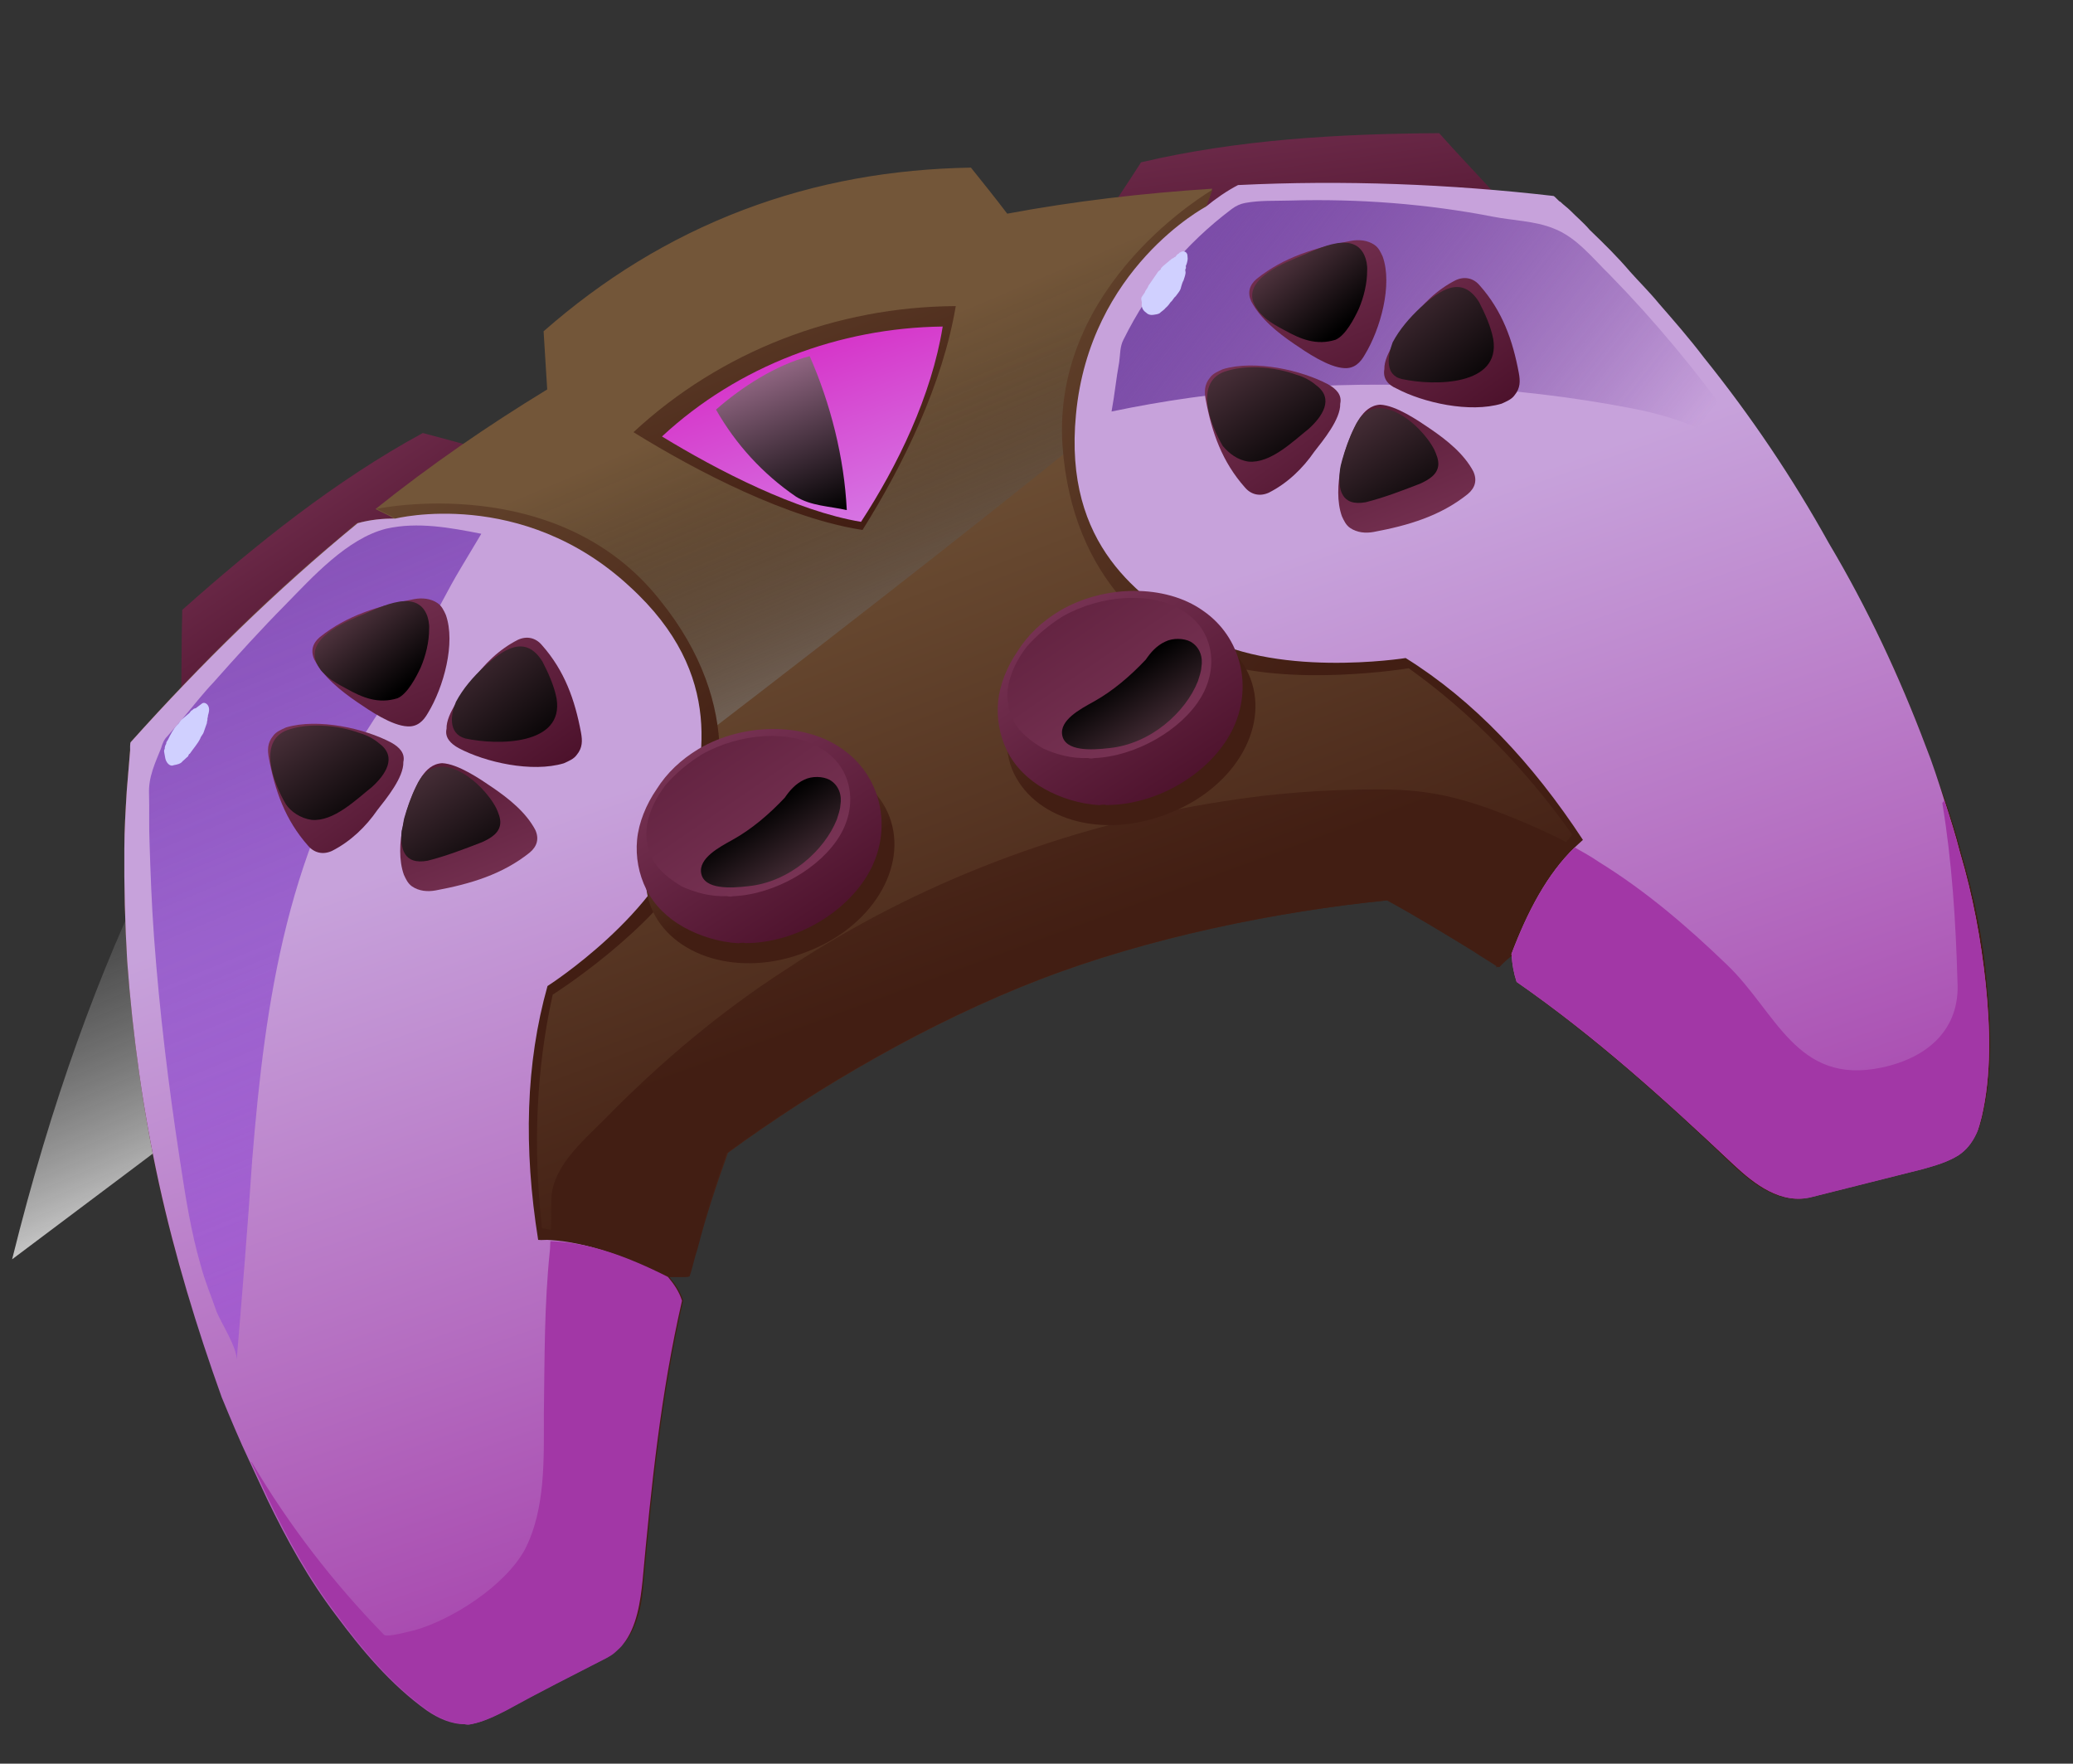 <svg width="154" height="131" viewBox="0 0 154 131" fill="none" xmlns="http://www.w3.org/2000/svg">
<rect x="0" y="0" width="154" height="131" fill="#333333" stroke="none"/>
<path d="M36.119 33.426C34.52 33.011 33.008 32.579 31.409 32.164C24.906 35.694 18.99 40.452 13.539 45.302C13.47 47.812 13.503 50.391 13.433 52.901C20.575 45.596 28.044 39.568 36.119 33.426Z" fill="url(#paint0_linear_389_4092)"/>
<path d="M82.121 16.117C83.021 14.701 83.866 13.473 84.766 12.057C91.968 10.359 99.497 9.937 106.917 9.892C108.616 11.804 110.385 13.615 112.084 15.527C101.844 14.849 92.261 15.297 82.121 16.117Z" fill="url(#paint1_linear_389_4092)"/>
<path d="M143.055 55.411C143.571 56.741 144.017 58.174 144.534 59.504C144.948 60.765 145.361 62.025 145.689 63.302C146.645 66.512 147.342 69.771 147.606 73.11C147.924 76.26 148.047 79.804 147.28 82.89C147.171 83.267 147.078 83.73 146.883 84.123C146.563 84.807 146.124 85.334 145.567 85.706C144.766 86.212 143.831 86.475 142.895 86.739C141.527 87.082 140.159 87.427 138.791 87.771L134.774 88.787C132.471 89.394 130.474 87.805 128.958 86.393C123.746 81.479 118.685 76.893 112.926 72.884C112.711 72.21 112.582 71.521 112.54 70.816C112.454 70.832 112.47 70.918 112.383 70.934C112.069 71.171 111.685 71.51 111.387 71.833C110.772 71.413 110.173 71.078 109.557 70.658C107.436 69.359 105.314 68.06 103.122 66.864C94.862 67.689 85.293 69.651 77.278 72.749C69.176 75.864 60.774 80.728 54.08 85.631C53.254 87.925 52.445 90.305 51.824 92.739C51.591 93.407 51.46 94.145 51.226 94.812C50.691 94.823 50.156 94.834 49.707 94.828C50.166 95.367 50.538 95.922 50.753 96.595C49.173 103.488 48.474 110.305 47.823 117.382C47.712 119.186 47.319 121.399 45.836 122.567C45.608 122.788 45.365 122.922 45.122 123.057C42.671 124.316 40.134 125.591 37.7 126.937C36.883 127.356 35.979 127.792 35.114 127.953C34.941 127.985 34.855 128.002 34.666 127.948C33.682 127.953 32.705 127.511 31.884 126.95C29.202 125.042 27.012 122.419 25.099 119.833C23.082 117.177 21.466 114.268 20.007 111.24C19.571 110.341 19.135 109.441 18.698 108.542C17.945 106.899 17.294 105.326 16.627 103.667C14.609 98.603 12.992 93.287 11.807 87.89C10.623 82.493 9.855 76.93 9.449 71.388C9.281 68.566 9.216 65.814 9.237 63.045C9.24 61.618 9.329 60.175 9.418 58.732C9.478 58.096 9.523 57.374 9.584 56.739C9.606 56.378 9.644 56.104 9.666 55.743L9.727 55.107C14.092 50.192 18.765 45.487 23.777 41.165C24.703 40.368 25.558 39.674 26.483 38.877C27.419 38.614 28.387 38.523 29.284 38.534C28.873 38.254 28.393 38.076 27.896 37.812C31.944 34.561 36.23 31.622 40.651 28.926C40.55 27.429 40.483 26.104 40.383 24.607C44.767 20.758 49.659 17.707 55.175 15.609C60.691 13.511 66.33 12.55 72.129 12.45C73.062 13.614 73.876 14.621 74.825 15.871C79.842 14.936 84.924 14.346 90.053 14.015C89.89 14.58 89.624 15.075 89.547 15.625C90.316 14.946 91.203 14.424 92.091 13.902C94.577 13.796 97.166 13.759 99.668 13.739C104.964 13.822 110.293 14.078 115.512 14.71C115.599 14.694 115.955 15.163 115.955 15.163C116.176 15.389 116.483 15.599 116.705 15.825C117.147 16.278 117.676 16.715 118.134 17.253C119.137 18.315 120.211 19.274 121.128 20.351C121.808 21.116 122.574 21.866 123.269 22.717C124.407 24.02 125.545 25.324 126.613 26.73C130.107 31.073 133.201 35.668 135.894 40.516C138.728 45.16 141.108 50.245 143.055 55.411Z" fill="url(#paint2_linear_389_4092)"/>
<path d="M99.723 13.55C99.739 13.637 99.652 13.653 99.668 13.739C98.699 17.665 96.304 21.990.9 93.537 24.066C92.557 25.051 91.663 26.02 90.581 26.935C77.523 38.998 58.534 47.084 40.824 43.785C38.414 43.342 36.021 42.986 33.627 42.629C31.044 42.219 28.375 41.824 25.793 41.414C25.139 41.268 24.501 41.209 23.761 41.079C24.687 40.282 25.542 39.588 26.468 38.791C27.403 38.528 28.371 38.437 29.268 38.448C28.858 38.168 28.377 37.99 27.88 37.726C31.929 34.475 36.214 31.536 40.635 28.84C40.535 27.343 40.467 26.018 40.367 24.521C44.752 20.672 49.643 17.62 55.159 15.523C60.675 13.425 66.314 12.463 72.113 12.364C73.046 13.527 73.861 14.535 74.809 15.785C79.826 14.85 84.908 14.26 90.037 13.928C89.874 14.494 89.608 14.989 89.532 15.538C90.3 14.86 91.188 14.338 92.075 13.816C94.632 13.607 97.22 13.571 99.723 13.55Z" fill="url(#paint3_linear_389_4092)"/>
<path d="M144.415 59.348C144.845 60.695 145.259 61.955 145.602 63.318C146.559 66.528 147.169 69.803 147.519 73.126C147.838 76.277 147.961 79.82 147.21 82.992C147.101 83.369 147.008 83.832 146.813 84.225C146.493 84.909 146.054 85.437 145.497 85.808C144.696 86.314 143.76 86.577 142.825 86.841C141.457 87.185 140.089 87.529 138.721 87.873C137.353 88.217 135.985 88.561 134.617 88.905C132.314 89.513 130.317 87.923 128.801 86.511C123.589 81.597 118.528 77.012 112.666 72.932C112.451 72.259 112.339 71.656 112.297 70.95C111.983 71.187 111.599 71.526 111.301 71.849C110.686 71.429 110.086 71.094 109.471 70.674C107.349 69.375 105.228 68.076 103.036 66.88C94.776 67.705 85.207 69.667 77.192 72.765C69.09 75.88 60.688 80.744 53.994 85.647C53.168 87.941 52.358 90.321 51.738 92.755C51.504 93.423 51.373 94.161 51.14 94.829C50.605 94.839 50.07 94.85 49.621 94.844C50.079 95.383 50.451 95.938 50.666 96.611C49.086 103.504 48.388 110.322 47.737 117.398C47.626 119.202 47.233 121.415 45.749 122.583C45.522 122.804 45.279 122.939 45.035 123.073C42.585 124.332 40.048 125.607 37.613 126.953C36.796 127.372 35.893 127.808 35.028 127.969C34.855 128.002 34.769 128.018 34.58 127.964C33.596 127.969 32.618 127.527 31.798 126.966C29.116 125.058 26.926 122.435 25.012 119.849C22.996 117.193 21.38 114.284 19.921 111.256C19.468 110.271 19.032 109.371 18.58 108.385C18.596 108.471 18.596 108.471 18.699 108.542C21.447 113.201 24.752 117.49 28.512 121.337C28.733 121.563 30.431 121.068 30.777 121.004C33.583 120.213 37.5 117.7 38.97 115.019C40.548 111.961 40.377 108.158 40.388 104.857C40.444 100.834 40.414 96.827 40.832 92.826C40.87 92.551 40.838 92.379 40.876 92.104C40.898 91.743 40.921 91.382 40.943 91.022C40.971 90.214 40.897 89.336 41.012 88.512C41.406 86.299 43.5 84.571 45.005 83.042C49.066 78.897 53.553 75.119 58.429 71.981C63.288 68.757 68.519 66.088 73.949 64.007C79.379 61.925 85.007 60.43 90.749 59.539C94.571 58.916 98.457 58.638 102.305 58.634C105.704 58.625 108.027 59.084 111.203 60.275C113.228 61.057 115.27 61.925 117.17 62.998C117.769 63.332 118.369 63.666 118.984 64.087C122.423 66.21 125.509 68.845 128.455 71.685C132.151 75.187 133.627 80.708 139.996 79.343C143.44 78.612 145.816 76.475 145.607 72.947C145.48 68.423 145.196 64.018 144.48 59.693C144.447 59.52 144.431 59.434 144.415 59.348Z" fill="url(#paint4_linear_389_4092)"/>
<path d="M51.607 63.711C48.668 69.074 41.06 73.879 41.06 73.879C39.845 79.367 39.575 85.124 40.267 91.237C44.038 91.782 47.662 92.98 51.139 94.829C50.605 94.839 50.069 94.85 49.621 94.844C50.079 95.383 50.451 95.938 50.666 96.611C49.086 103.504 48.388 110.322 47.737 117.398C47.587 119.477 47.156 121.965 45.035 123.073C42.585 124.332 40.047 125.607 37.613 126.953C36.796 127.372 35.893 127.808 35.028 127.969C33.903 128.179 32.737 127.683 31.9 127.036C29.218 125.128 27.028 122.505 25.114 119.919C23.098 117.263 21.482 114.354 20.023 111.326C18.849 108.87 17.66 106.328 16.643 103.753C14.609 98.603 12.992 93.287 11.808 87.89C10.623 82.493 9.855 76.93 9.449 71.388C9.281 68.566 9.216 65.814 9.237 63.045C9.24 61.618 9.329 60.175 9.418 58.732C9.478 58.096 9.523 57.374 9.584 56.739C9.606 56.378 9.644 56.104 9.666 55.743L9.727 55.107C14.915 49.325 20.513 43.824 26.57 38.861C27.505 38.598 28.473 38.507 29.37 38.518C28.96 38.238 28.479 38.06 27.983 37.796C27.983 37.796 41.412 34.937 49.026 44.575C55.421 52.478 53.608 60.039 51.607 63.711Z" fill="url(#paint5_linear_389_4092)"/>
<path d="M89.962 49.075C95.801 51.108 104.656 49.636 104.656 49.636C109.201 52.891 113.284 57.034 116.804 61.996C114.297 64.871 112.405 68.166 111.128 71.881C111.512 71.542 111.897 71.203 112.281 70.864C112.323 71.57 112.451 72.259 112.666 72.932C118.442 77.028 123.589 81.597 128.714 86.527C130.231 87.939 132.227 89.529 134.531 88.921C137.267 88.233 139.916 87.561 142.652 86.873C143.587 86.609 144.523 86.346 145.237 85.856C146.195 85.232 146.694 84.069 146.95 83.04C147.615 79.885 147.508 76.427 147.276 73.26C146.925 69.937 146.229 66.679 145.359 63.452C144.602 60.829 143.742 58.136 142.725 55.561C140.778 50.396 138.399 45.311 135.705 40.462C133.012 35.614 129.832 31.035 126.424 26.677C124.677 24.505 122.859 22.436 120.955 20.384C119.952 19.322 118.949 18.261 117.961 17.286C117.519 16.833 116.99 16.396 116.532 15.858C116.311 15.632 116.003 15.421 115.782 15.195C115.782 15.195 115.339 14.742 115.253 14.758C107.569 13.872 99.723 13.55 91.918 13.935C91.101 14.354 90.316 14.946 89.532 15.538C89.711 15.059 89.89 14.58 90.069 14.101C90.069 14.101 78.102 20.967 78.934 33.117C79.656 43.237 86.03 47.667 89.962 49.075Z" fill="url(#paint6_linear_389_4092)"/>
<path d="M50.985 61.33C49.151 67.825 40.673 73.239 40.673 73.239C39.057 78.979 38.884 85.253 39.979 92.093C40.255 92.131 40.601 92.066 40.876 92.104C43.686 92.294 46.57 93.362 49.535 94.86C49.993 95.399 50.365 95.954 50.58 96.627C49 103.52 48.301 110.338 47.651 117.414C47.491 118.96 47.223 120.882 46.204 122.142C46.063 122.346 45.907 122.465 45.679 122.686C45.452 122.906 45.208 123.041 44.965 123.175C42.514 124.434 39.977 125.71 37.543 127.055C36.726 127.475 35.823 127.91 34.958 128.072C34.785 128.104 34.698 128.12 34.509 128.066C33.526 128.071 32.548 127.629 31.728 127.068C29.045 125.161 26.856 122.537 24.942 119.951C22.925 117.295 21.309 114.386 19.85 111.359C19.398 110.373 18.962 109.473 18.51 108.488C17.772 106.931 17.121 105.358 16.47 103.785C14.609 98.603 12.992 93.287 11.808 87.89C10.623 82.493 9.855 76.93 9.449 71.388C9.281 68.566 9.216 65.814 9.237 63.045C9.24 61.618 9.329 60.175 9.418 58.732C9.479 58.096 9.523 57.374 9.584 56.739C9.606 56.378 9.644 56.104 9.667 55.743C9.667 55.743 9.641 55.123 9.727 55.107C14.915 49.325 20.514 43.824 26.57 38.861C27.506 38.598 28.473 38.507 29.37 38.518C29.37 38.518 38.773 36.142 46.78 43.567C54.004 50.157 52.203 56.823 50.985 61.33Z" fill="url(#paint7_linear_389_4092)"/>
<path d="M17.577 101.082C17.992 96.101 18.406 91.119 18.734 86.154C19.712 74.112 21.409 62.561 28.469 52.418C30.81 49.128 32.206 45.569 34.255 42.156C34.732 41.353 35.209 40.551 35.756 39.647C33.433 39.188 31.023 38.745 28.704 39.266C25.795 39.987 23.201 42.877 21.171 44.95C19.438 46.7 17.581 48.74 15.88 50.662C15.057 51.528 14.336 52.465 13.53 53.418C13.161 53.843 12.793 54.269 12.425 54.694C12.197 54.914 12.072 55.205 11.964 55.582C11.535 56.643 11.019 57.72 11.071 58.959C11.107 60.111 11.056 61.28 11.108 62.518C11.179 64.823 11.267 67.215 11.441 69.59C11.847 75.132 12.513 80.625 13.367 86.173C13.762 88.774 14.174 91.462 14.915 93.999C15.226 95.189 15.694 96.261 16.092 97.435C16.426 98.265 17.676 100.172 17.577 101.082Z" fill="url(#paint8_linear_389_4092)"/>
<path d="M143.055 55.411C143.555 56.655 143.985 58.002 144.415 59.348C144.845 60.695 145.259 61.955 145.602 63.318C146.558 66.528 147.169 69.803 147.519 73.126C147.838 76.277 147.961 79.82 147.209 82.992C147.101 83.369 147.008 83.832 146.813 84.225C146.493 84.909 146.054 85.437 145.496 85.808C144.696 86.314 143.76 86.577 142.825 86.841C141.457 87.185 140.089 87.529 138.721 87.873C137.353 88.217 135.985 88.561 134.617 88.905C132.314 89.513 130.317 87.923 128.801 86.511C123.589 81.597 118.528 77.012 112.666 72.932C112.451 72.259 112.339 71.656 112.297 70.95L112.281 70.864C113.481 67.698 114.934 64.93 116.981 62.944C117.208 62.723 117.365 62.605 117.593 62.384C113.841 56.663 109.488 52.035 104.425 48.877C104.425 48.877 94.429 50.471 88.75 46.893C84.799 44.419 78.985 40.598 79.932 30.791C80.947 19.902 89.586 15.35 89.586 15.35C90.284 14.774 91.155 14.166 91.972 13.746C99.777 13.362 107.71 13.667 115.394 14.554C115.48 14.538 115.836 15.007 115.922 14.99C116.144 15.217 116.451 15.427 116.672 15.653C117.115 16.106 117.644 16.542 118.102 17.081C119.192 18.126 120.179 19.102 121.096 20.179C121.775 20.944 122.542 21.693 123.237 22.544C124.375 23.848 125.513 25.152 126.581 26.558C130.075 30.901 133.169 35.496 135.862 40.344C138.728 45.16 141.108 50.245 143.055 55.411Z" fill="url(#paint9_linear_389_4092)"/>
<path d="M129.601 32.683C130.361 33.879 131.207 35.059 131.881 36.271C129.704 32.753 125 31.044 121.196 30.326C116.739 29.462 112.26 28.959 107.828 28.715C103.311 28.486 98.841 28.517 94.349 28.908C90.376 29.202 86.452 29.755 82.575 30.566C82.799 29.366 82.92 28.095 83.144 26.894C83.221 26.344 83.195 25.725 83.46 25.23C85.413 21.299 88.046 18.134 91.498 15.529C91.812 15.292 92.142 15.141 92.488 15.077C93.613 14.867 94.699 14.932 95.856 14.895C100.931 14.752 106.016 15.142 110.937 16.098C112.331 16.373 114.039 16.411 115.394 16.961C117.128 17.619 118.314 19.181 119.625 20.453C122.943 23.848 125.946 27.479 128.723 31.331C128.976 31.729 129.332 32.198 129.601 32.683Z" fill="url(#paint10_linear_389_4092)"/>
<path d="M66.075 60.659C67.49 64.408 64.752 68.93 59.809 70.743C54.969 72.626 49.848 71.083 48.347 67.35C46.933 63.601 49.67 59.079 54.613 57.266C59.556 55.453 64.661 56.91 66.075 60.659Z" fill="url(#paint11_linear_389_4092)"/>
<path d="M55.384 70.052C59.232 70.048 63.166 67.621 64.728 64.476C66.29 61.332 65.41 57.572 62.539 55.611C59.754 53.633 55.198 53.679 51.892 55.633C50.604 56.408 49.538 57.409 48.779 58.62C48.004 59.746 47.45 61.097 47.329 62.368C47.208 63.639 47.449 64.932 48.02 66.074C48.59 67.216 49.578 68.191 50.776 68.859C51.975 69.528 53.401 69.975 54.849 70.062C55.022 70.03 55.195 69.998 55.384 70.052Z" fill="url(#paint12_linear_389_4092)"/>
<path d="M54.466 66.567C57.574 66.433 60.966 64.464 62.397 62.057C63.829 59.651 63.212 56.823 60.918 55.556C58.693 54.187 54.98 54.433 52.145 56.032C51.101 56.672 50.175 57.468 49.439 58.319C48.718 59.256 48.273 60.23 48.088 61.157C47.919 62.169 48.079 63.031 48.499 63.844C48.919 64.658 49.756 65.304 50.663 65.849C51.64 66.291 52.775 66.614 54.018 66.561C54.207 66.615 54.293 66.599 54.466 66.567Z" fill="url(#paint13_linear_389_4092)"/>
<path d="M62.173 60.851C62.282 60.474 62.407 60.183 62.429 59.822C62.56 59.084 62.329 58.325 61.627 57.921C61.13 57.657 60.32 57.629 59.746 57.914C59.086 58.216 58.648 58.743 58.295 59.255C57.175 60.445 55.864 61.58 54.404 62.388C53.43 62.926 51.883 63.749 52.092 64.869C52.316 66.076 54.268 65.98 55.581 65.824C58.657 65.518 61.261 63.161 62.173 60.851Z" fill="url(#paint14_linear_389_4092)"/>
<path d="M92.894 50.401C94.309 54.15 91.572 58.672 86.629 60.485C81.788 62.368 76.668 60.825 75.166 57.092C73.752 53.343 76.489 48.821 81.432 47.008C86.375 45.195 91.48 46.652 92.894 50.401Z" fill="url(#paint15_linear_389_4092)"/>
<path d="M82.204 59.794C86.052 59.79 89.985 57.363 91.547 54.218C93.109 51.074 92.23 47.315 89.358 45.353C86.573 43.375 82.017 43.421 78.711 45.375C77.424 46.15 76.357 47.151 75.598 48.362C74.823 49.488 74.27 50.839 74.149 52.11C74.027 53.381 74.268 54.674 74.839 55.816C75.41 56.958 76.397 57.933 77.596 58.601C78.794 59.27 80.22 59.717 81.668 59.804C81.841 59.772 82.014 59.74 82.204 59.794Z" fill="url(#paint16_linear_389_4092)"/>
<path d="M81.286 56.309C84.393 56.175 87.786 54.206 89.217 51.799C90.648 49.393 90.031 46.565 87.737 45.298C85.513 43.929 81.799 44.175 78.965 45.773C77.92 46.414 76.995 47.211 76.258 48.061C75.538 48.998 75.093 49.972 74.907 50.899C74.738 51.911 74.898 52.773 75.319 53.586C75.739 54.4 76.575 55.046 77.482 55.591C78.46 56.033 79.594 56.356 80.837 56.303C81.026 56.357 81.113 56.341 81.286 56.309Z" fill="url(#paint17_linear_389_4092)"/>
<path d="M88.992 50.593C89.101 50.216 89.226 49.925 89.248 49.564C89.379 48.827 89.148 48.067 88.446 47.663C87.95 47.399 87.139 47.371 86.566 47.657C85.906 47.958 85.467 48.485 85.115 48.997C83.994 50.187 82.684 51.322 81.223 52.13C80.249 52.668 78.702 53.491 78.911 54.611C79.136 55.818 81.087 55.722 82.4 55.566C85.476 55.261 88.08 52.903 88.992 50.593Z" fill="url(#paint18_linear_389_4092)"/>
<path d="M101.39 26.347C102.556 24.436 103.464 21.146 102.717 19.056C102.566 18.727 102.416 18.399 102.108 18.189C101.595 17.838 100.958 17.779 100.352 17.892C97.757 18.375 95.383 19.085 93.359 20.71C92.818 21.168 92.654 21.733 92.956 22.39C93.645 23.689 94.908 24.702 96.139 25.542C97.062 26.173 98.703 27.294 99.875 27.343C100.6 27.386 101.054 26.945 101.39 26.347Z" fill="url(#paint19_linear_389_4092)"/>
<path d="M101.014 31.054C99.849 32.965 98.94 36.256 99.688 38.346C99.839 38.674 99.989 39.003 100.297 39.213C100.81 39.563 101.447 39.623 102.053 39.51C104.648 39.026 107.022 38.317 109.046 36.691C109.587 36.234 109.75 35.668 109.449 35.011C108.76 33.713 107.497 32.7 106.266 31.859C105.343 31.228 103.702 30.108 102.529 30.058C101.821 30.101 101.367 30.543 101.014 31.054Z" fill="url(#paint20_linear_389_4092)"/>
<path d="M103.737 28.853C105.724 29.909 109.181 30.692 111.555 29.982C111.885 29.831 112.302 29.664 112.513 29.358C112.952 28.83 112.942 28.297 112.829 27.694C112.38 25.281 111.616 23.105 109.917 21.192C109.459 20.653 108.805 20.507 108.145 20.809C106.755 21.514 105.618 22.617 104.773 23.845C104.123 24.679 102.807 26.262 102.842 27.414C102.711 28.152 103.154 28.605 103.737 28.853Z" fill="url(#paint21_linear_389_4092)"/>
<path d="M98.668 28.549C96.681 27.492 93.224 26.71 90.85 27.42C90.52 27.57 90.104 27.737 89.892 28.044C89.454 28.572 89.463 29.105 89.576 29.708C90.025 32.121 90.789 34.297 92.488 36.21C92.946 36.748 93.6 36.894 94.26 36.593C95.65 35.888 96.787 34.784 97.632 33.557C98.282 32.722 99.599 31.14 99.563 29.987C99.71 29.335 99.268 28.883 98.668 28.549Z" fill="url(#paint22_linear_389_4092)"/>
<path d="M92.756 34.287C94.393 34.428 96.055 32.781 97.225 31.849C98.221 30.951 99.136 29.621 97.787 28.624C97.361 28.257 96.864 27.993 96.297 27.831C94.855 27.298 92.753 27.065 91.228 27.527C88.579 28.199 89.929 31.604 90.84 33.128C91.298 33.667 91.929 34.174 92.756 34.287Z" fill="url(#paint23_linear_389_4092)"/>
<path d="M93.43 23.015C93.565 23.258 93.77 23.398 93.991 23.624C94.418 23.991 94.914 24.255 95.411 24.519C96.61 25.187 97.776 25.683 99.215 25.237C99.961 24.919 100.617 23.638 100.937 22.954C101.312 22.082 101.568 21.053 101.564 20.073C101.586 19.712 101.506 19.282 101.355 18.953C100.451 16.981 97.546 18.682 96.21 19.198C94.63 19.849 92.007 21.14 93.43 23.015Z" fill="url(#paint24_linear_389_4092)"/>
<path d="M104.144 28.153C106.569 28.682 111.487 28.657 110.932 25.194C110.755 24.246 110.303 23.26 109.883 22.447C108.6 20.367 106.944 21.567 105.564 22.805C104.725 23.586 103.988 24.437 103.457 25.427C103.098 26.386 102.836 27.861 104.144 28.153Z" fill="url(#paint25_linear_389_4092)"/>
<path d="M99.526 35.076C99.405 36.347 99.646 37.64 101.462 37.302C102.83 36.958 104.166 36.441 105.502 35.925C106.162 35.623 106.806 35.236 106.85 34.514C106.873 34.154 106.706 33.739 106.555 33.41C105.564 31.455 102.067 28.54 100.608 31.754C100.217 32.54 99.929 33.396 99.712 34.15C99.657 34.339 99.549 34.716 99.526 35.076Z" fill="url(#paint26_linear_389_4092)"/>
<path d="M31.792 52.958C32.957 51.046 33.866 47.756 33.118 45.666C32.968 45.338 32.817 45.009 32.509 44.799C31.997 44.449 31.359 44.389 30.753 44.502C28.158 44.986 25.785 45.695 23.76 47.321C23.219 47.778 23.056 48.344 23.357 49.001C24.047 50.299 25.309 51.312 26.54 52.153C27.463 52.783 29.104 53.904 30.277 53.953C31.001 53.997 31.456 53.555 31.792 52.958Z" fill="url(#paint27_linear_389_4092)"/>
<path d="M31.329 57.681C30.164 59.592 29.255 62.882 30.003 64.972C30.154 65.301 30.304 65.629 30.612 65.84C31.125 66.19 31.762 66.249 32.368 66.136C34.963 65.653 37.337 64.943 39.361 63.318C39.902 62.86 40.065 62.295 39.764 61.638C39.075 60.339 37.812 59.326 36.581 58.486C35.658 57.855 34.017 56.734 32.844 56.685C32.136 56.728 31.681 57.169 31.329 57.681Z" fill="url(#paint28_linear_389_4092)"/>
<path d="M34.068 55.565C36.055 56.622 39.512 57.404 41.886 56.695C42.216 56.544 42.633 56.377 42.844 56.07C43.283 55.543 43.273 55.01 43.16 54.406C42.711 51.993 41.947 49.817 40.248 47.905C39.79 47.366 39.136 47.22 38.477 47.521C37.086 48.226 35.949 49.33 35.104 50.557C34.454 51.392 33.138 52.974 33.173 54.127C33.026 54.779 33.469 55.231 34.068 55.565Z" fill="url(#paint29_linear_389_4092)"/>
<path d="M29.07 55.159C27.083 54.103 23.625 53.32 21.251 54.03C20.922 54.181 20.505 54.347 20.294 54.654C19.855 55.182 19.865 55.715 19.977 56.318C20.427 58.731 21.19 60.907 22.889 62.82C23.348 63.359 24.001 63.505 24.661 63.203C26.051 62.498 27.188 61.395 28.034 60.167C28.684 59.333 30 57.75 29.964 56.598C30.111 55.946 29.669 55.493 29.07 55.159Z" fill="url(#paint30_linear_389_4092)"/>
<path d="M23.157 60.898C24.795 61.038 26.457 59.391 27.626 58.46C28.622 57.561 29.538 56.231 28.189 55.234C27.762 54.868 27.265 54.604 26.698 54.442C25.256 53.908 23.154 53.675 21.629 54.138C18.98 54.81 20.33 58.214 21.241 59.739C21.613 60.294 22.331 60.784 23.157 60.898Z" fill="url(#paint31_linear_389_4092)"/>
<path d="M23.745 49.642C23.88 49.884 24.085 50.025 24.306 50.251C24.732 50.617 25.229 50.881 25.726 51.145C26.924 51.814 28.091 52.31 29.529 51.864C30.276 51.546 30.932 50.265 31.252 49.581C31.627 48.709 31.883 47.68 31.879 46.7C31.901 46.339 31.821 45.908 31.67 45.58C30.766 43.608 27.86 45.309 26.525 45.825C25.032 46.46 22.408 47.751 23.745 49.642Z" fill="url(#paint32_linear_389_4092)"/>
<path d="M34.561 54.849C36.987 55.378 41.905 55.354 41.349 51.89C41.172 50.943 40.72 49.957 40.3 49.143C39.018 47.064 37.362 48.264 35.981 49.502C35.142 50.283 34.406 51.133 33.874 52.124C33.5 52.996 33.238 54.472 34.561 54.849Z" fill="url(#paint33_linear_389_4092)"/>
<path d="M29.841 61.703C29.72 62.974 29.961 64.267 31.777 63.928C33.145 63.584 34.481 63.068 35.817 62.551C36.477 62.25 37.121 61.862 37.165 61.141C37.188 60.78 37.021 60.365 36.87 60.037C35.879 58.081 32.382 55.166 30.923 58.381C30.532 59.167 30.244 60.023 30.027 60.777C29.972 60.965 29.95 61.326 29.841 61.703Z" fill="url(#paint34_linear_389_4092)"/>
<path d="M71.002 22.736C62.15 22.78 53.545 26.078 47.06 32.101C51.816 35.049 58.549 38.521 64.076 39.363C67.111 34.518 70.025 28.536 71.002 22.736Z" fill="url(#paint35_linear_389_4092)"/>
<path d="M70.032 24.254C62.352 24.348 54.824 27.177 49.178 32.42C53.319 34.947 59.161 37.961 63.964 38.76C66.679 34.598 69.202 29.402 70.032 24.254Z" fill="url(#paint36_linear_389_4092)"/>
<path d="M62.906 37.887C62.719 33.999 61.705 29.997 60.149 26.452C57.673 27.092 55.113 28.728 53.192 30.424C54.657 33.004 56.68 35.213 59.141 36.894C60.253 37.579 61.599 37.596 62.906 37.887Z" fill="url(#paint37_linear_389_4092)"/>
<path d="M49.621 94.844C50.079 95.383 50.451 95.938 50.666 96.611C49.086 103.504 48.387 110.322 47.737 117.398C47.577 118.944 47.309 120.866 46.291 122.126C46.15 122.33 45.993 122.449 45.765 122.669C45.538 122.89 45.294 123.025 45.051 123.159C42.6 124.418 40.063 125.694 37.629 127.039C36.812 127.459 35.909 127.894 35.044 128.056C34.871 128.088 34.784 128.104 34.595 128.05C33.612 128.055 32.634 127.613 31.814 127.052C29.131 125.145 26.942 122.521 25.028 119.935C23.011 117.279 21.395 114.37 19.936 111.343C19.484 110.357 19.048 109.457 18.596 108.471C18.612 108.558 18.612 108.558 18.714 108.628C21.462 113.287 24.767 117.576 28.527 121.423C28.748 121.649 30.446 121.155 30.792 121.09C33.599 120.3 37.516 117.786 38.986 115.105C40.564 112.047 40.392 108.244 40.404 104.943C40.46 100.92 40.429 96.913 40.847 92.912C40.886 92.637 40.854 92.465 40.892 92.19C43.772 92.278 46.656 93.346 49.621 94.844Z" fill="url(#paint38_linear_389_4092)"/>
<path d="M144.415 59.348C144.845 60.695 145.259 61.955 145.602 63.318C146.558 66.528 147.168 69.803 147.519 73.126C147.838 76.277 147.961 79.82 147.209 82.992C147.101 83.369 147.008 83.832 146.813 84.225C146.492 84.909 146.054 85.437 145.496 85.808C144.696 86.314 143.76 86.577 142.825 86.841C141.457 87.185 140.089 87.529 138.721 87.873C137.353 88.217 135.985 88.561 134.617 88.905C132.313 89.513 130.317 87.923 128.801 86.511C123.589 81.597 118.528 77.012 112.666 72.932C112.451 72.259 112.339 71.656 112.297 70.95L112.281 70.864C113.481 67.698 114.934 64.93 116.981 62.944C117.58 63.278 118.179 63.612 118.795 64.033C122.233 66.156 125.32 68.791 128.266 71.631C131.961 75.133 133.438 80.654 139.806 79.289C143.25 78.558 145.627 76.421 145.417 72.893C145.29 68.369 145.006 63.964 144.29 59.639C144.447 59.52 144.431 59.434 144.415 59.348Z" fill="url(#paint39_linear_389_4092)"/>
<path d="M15.012 52.25C14.855 52.368 14.698 52.487 14.542 52.605C14.455 52.621 14.369 52.637 14.298 52.74C14.212 52.756 14.141 52.858 14.071 52.96C13.914 53.079 13.686 53.3 13.529 53.418C13.373 53.536 13.318 53.725 13.161 53.843C12.863 54.166 12.668 54.559 12.473 54.952C12.402 55.055 12.332 55.157 12.348 55.243C12.277 55.345 12.223 55.534 12.239 55.62C12.169 55.722 12.185 55.809 12.217 55.981C12.233 56.067 12.249 56.153 12.281 56.326C12.329 56.584 12.583 56.983 12.912 56.832C13.172 56.784 13.431 56.735 13.572 56.531C13.729 56.412 13.8 56.31 13.957 56.192C14.027 56.089 14.011 56.003 14.098 55.987C14.379 55.578 14.677 55.255 14.873 54.862C14.927 54.673 15.084 54.555 15.138 54.367C15.193 54.178 15.318 53.887 15.372 53.699C15.356 53.613 15.426 53.51 15.41 53.424C15.394 53.338 15.465 53.236 15.448 53.15C15.503 52.961 15.557 52.773 15.525 52.6C15.461 52.255 15.169 52.132 15.012 52.25Z" fill="#D0D0FF"/>
<path d="M87.71 18.731C87.623 18.747 87.553 18.85 87.553 18.85C87.466 18.866 87.396 18.968 87.325 19.07C87.239 19.087 87.168 19.189 87.082 19.205C86.996 19.221 87.011 19.307 86.925 19.323C86.838 19.339 86.838 19.339 86.925 19.323C86.768 19.442 86.541 19.662 86.384 19.781C86.313 19.883 86.227 19.899 86.243 19.985C86.172 20.088 86.086 20.104 86.016 20.206C85.945 20.308 85.804 20.513 85.734 20.615C85.593 20.82 85.452 21.024 85.311 21.229C85.257 21.418 85.1 21.536 85.045 21.724C84.975 21.827 84.904 21.929 84.834 22.031C84.763 22.134 84.78 22.22 84.796 22.306C84.828 22.478 84.828 22.478 84.812 22.392C84.78 22.22 84.812 22.392 84.828 22.478C84.789 22.753 84.838 23.011 85.145 23.222C85.366 23.448 85.626 23.4 85.885 23.351C85.972 23.335 86.145 23.303 86.215 23.201C86.372 23.082 86.529 22.964 86.6 22.861C86.757 22.743 86.897 22.538 86.968 22.436C87.125 22.318 87.179 22.129 87.336 22.011C87.477 21.806 87.705 21.586 87.743 21.311C87.797 21.122 87.852 20.934 87.922 20.832C87.977 20.643 88.101 20.352 88.069 20.18L88.053 20.094C88.037 20.008 88.108 19.905 88.108 19.905C88.091 19.819 88.075 19.733 88.146 19.631C88.2 19.442 88.255 19.254 88.222 19.081C88.229 18.634 87.867 18.613 87.71 18.731Z" fill="#D0D0FF"/>
<defs>
<linearGradient id="paint0_linear_389_4092" x1="17.113" y1="31.825" x2="28.411" y2="48.583" gradientUnits="userSpaceOnUse">
<stop stop-color="#7D3759"/>
<stop offset="1" stop-color="#4D122C"/>
</linearGradient>
<linearGradient id="paint1_linear_389_4092" x1="95.192" y1="2.278" x2="97.96" y2="22.29" gradientUnits="userSpaceOnUse">
<stop stop-color="#7D3759"/>
<stop offset="1" stop-color="#4D122C"/>
</linearGradient>
<linearGradient id="paint2_linear_389_4092" x1="61.153" y1="30.938" x2="80.358" y2="81.158" gradientUnits="userSpaceOnUse">
<stop stop-color="#735639"/>
<stop offset="1" stop-color="#421E13"/>
</linearGradient>
<linearGradient id="paint3_linear_389_4092" x1="78.621" y1="67.022" x2="61.692" y2="27.003" gradientUnits="userSpaceOnUse">
<stop stop-color="white"/>
<stop offset="1" stop-opacity="0"/>
</linearGradient>
<linearGradient id="paint4_linear_389_4092" x1="54.963" y1="11.828" x2="76.564" y2="70.654" gradientUnits="userSpaceOnUse">
<stop stop-color="#735639"/>
<stop offset="1" stop-color="#421E13"/>
</linearGradient>
<linearGradient id="paint5_linear_389_4092" x1="0.49" y1="44.513" x2="33.817" y2="79.282" gradientUnits="userSpaceOnUse">
<stop stop-color="#735639"/>
<stop offset="1" stop-color="#421E13"/>
</linearGradient>
<linearGradient id="paint6_linear_389_4092" x1="69.231" y1="3.836" x2="107.599" y2="38.451" gradientUnits="userSpaceOnUse">
<stop stop-color="#735639"/>
<stop offset="1" stop-color="#421E13"/>
</linearGradient>
<linearGradient id="paint7_linear_389_4092" x1="51.533" y1="127.04" x2="29.013" y2="62.599" gradientUnits="userSpaceOnUse">
<stop stop-color="#A237A6"/>
<stop offset="0.462" stop-color="#B46CC0"/>
<stop offset="0.972" stop-color="#C7A2DB"/>
</linearGradient>
<linearGradient id="paint8_linear_389_4092" x1="9.812" y1="30.054" x2="54.612" y2="137.541" gradientUnits="userSpaceOnUse">
<stop stop-color="#7A4BA8"/>
<stop offset="1" stop-color="#972DFF" stop-opacity="0"/>
</linearGradient>
<linearGradient id="paint9_linear_389_4092" x1="130.422" y1="99.475" x2="107.903" y2="35.036" gradientUnits="userSpaceOnUse">
<stop stop-color="#A237A6"/>
<stop offset="0.462" stop-color="#B46CC0"/>
<stop offset="0.972" stop-color="#C7A2DB"/>
</linearGradient>
<linearGradient id="paint10_linear_389_4092" x1="93.163" y1="6.955" x2="125.661" y2="32.429" gradientUnits="userSpaceOnUse">
<stop stop-color="#7A4BA8"/>
<stop offset="1" stop-color="#3D0177" stop-opacity="0"/>
</linearGradient>
<linearGradient id="paint11_linear_389_4092" x1="51.98" y1="53.806" x2="57.965" y2="65.507" gradientUnits="userSpaceOnUse">
<stop stop-color="#735639"/>
<stop offset="1" stop-color="#421E13"/>
</linearGradient>
<linearGradient id="paint12_linear_389_4092" x1="50.618" y1="53.303" x2="61.041" y2="69.177" gradientUnits="userSpaceOnUse">
<stop stop-color="#7D3759"/>
<stop offset="1" stop-color="#4D122C"/>
</linearGradient>
<linearGradient id="paint13_linear_389_4092" x1="60.55" y1="67.786" x2="44.663" y2="44.686" gradientUnits="userSpaceOnUse">
<stop stop-color="#7D3759"/>
<stop offset="1" stop-color="#4D122C"/>
</linearGradient>
<linearGradient id="paint14_linear_389_4092" x1="61.641" y1="68.511" x2="56.223" y2="60.313" gradientUnits="userSpaceOnUse">
<stop stop-color="#784E5E"/>
<stop offset="1"/>
</linearGradient>
<linearGradient id="paint15_linear_389_4092" x1="73.341" y1="37.605" x2="84.23" y2="54.143" gradientUnits="userSpaceOnUse">
<stop stop-color="#735639"/>
<stop offset="1" stop-color="#421E13"/>
</linearGradient>
<linearGradient id="paint16_linear_389_4092" x1="77.434" y1="43.049" x2="87.857" y2="58.924" gradientUnits="userSpaceOnUse">
<stop stop-color="#7D3759"/>
<stop offset="1" stop-color="#4D122C"/>
</linearGradient>
<linearGradient id="paint17_linear_389_4092" x1="87.366" y1="57.532" x2="71.478" y2="34.432" gradientUnits="userSpaceOnUse">
<stop stop-color="#7D3759"/>
<stop offset="1" stop-color="#4D122C"/>
</linearGradient>
<linearGradient id="paint18_linear_389_4092" x1="88.456" y1="58.258" x2="83.038" y2="50.06" gradientUnits="userSpaceOnUse">
<stop stop-color="#784E5E"/>
<stop offset="1"/>
</linearGradient>
<linearGradient id="paint19_linear_389_4092" x1="95.242" y1="15.043" x2="101.885" y2="31.26" gradientUnits="userSpaceOnUse">
<stop stop-color="#7D3759"/>
<stop offset="1" stop-color="#4D122C"/>
</linearGradient>
<linearGradient id="paint20_linear_389_4092" x1="107.177" y1="42.407" x2="100.534" y2="26.19" gradientUnits="userSpaceOnUse">
<stop stop-color="#7D3759"/>
<stop offset="1" stop-color="#4D122C"/>
</linearGradient>
<linearGradient id="paint21_linear_389_4092" x1="100.318" y1="17.31" x2="110.068" y2="31.016" gradientUnits="userSpaceOnUse">
<stop stop-color="#7D3759"/>
<stop offset="1" stop-color="#4D122C"/>
</linearGradient>
<linearGradient id="paint22_linear_389_4092" x1="89.674" y1="24.937" x2="99.425" y2="38.642" gradientUnits="userSpaceOnUse">
<stop stop-color="#7D3759"/>
<stop offset="1" stop-color="#4D122C"/>
</linearGradient>
<linearGradient id="paint23_linear_389_4092" x1="87.584" y1="21.94" x2="96.459" y2="35.212" gradientUnits="userSpaceOnUse">
<stop stop-color="#784E5E"/>
<stop offset="1"/>
</linearGradient>
<linearGradient id="paint24_linear_389_4092" x1="93.128" y1="16.352" x2="99.577" y2="24.462" gradientUnits="userSpaceOnUse">
<stop stop-color="#784E5E"/>
<stop offset="1"/>
</linearGradient>
<linearGradient id="paint25_linear_389_4092" x1="98.524" y1="16.287" x2="109.681" y2="30.123" gradientUnits="userSpaceOnUse">
<stop stop-color="#784E5E"/>
<stop offset="1"/>
</linearGradient>
<linearGradient id="paint26_linear_389_4092" x1="96.263" y1="25.577" x2="105.276" y2="39.556" gradientUnits="userSpaceOnUse">
<stop stop-color="#784E5E"/>
<stop offset="1"/>
</linearGradient>
<linearGradient id="paint27_linear_389_4092" x1="25.599" y1="41.672" x2="32.242" y2="57.889" gradientUnits="userSpaceOnUse">
<stop stop-color="#7D3759"/>
<stop offset="1" stop-color="#4D122C"/>
</linearGradient>
<linearGradient id="paint28_linear_389_4092" x1="37.535" y1="69.037" x2="30.892" y2="52.819" gradientUnits="userSpaceOnUse">
<stop stop-color="#7D3759"/>
<stop offset="1" stop-color="#4D122C"/>
</linearGradient>
<linearGradient id="paint29_linear_389_4092" x1="30.675" y1="43.939" x2="40.426" y2="57.645" gradientUnits="userSpaceOnUse">
<stop stop-color="#7D3759"/>
<stop offset="1" stop-color="#4D122C"/>
</linearGradient>
<linearGradient id="paint30_linear_389_4092" x1="20.032" y1="51.566" x2="29.782" y2="65.272" gradientUnits="userSpaceOnUse">
<stop stop-color="#7D3759"/>
<stop offset="1" stop-color="#4D122C"/>
</linearGradient>
<linearGradient id="paint31_linear_389_4092" x1="17.942" y1="48.569" x2="26.817" y2="61.841" gradientUnits="userSpaceOnUse">
<stop stop-color="#784E5E"/>
<stop offset="1"/>
</linearGradient>
<linearGradient id="paint32_linear_389_4092" x1="23.486" y1="42.981" x2="29.935" y2="51.091" gradientUnits="userSpaceOnUse">
<stop stop-color="#784E5E"/>
<stop offset="1"/>
</linearGradient>
<linearGradient id="paint33_linear_389_4092" x1="28.882" y1="42.916" x2="40.039" y2="56.752" gradientUnits="userSpaceOnUse">
<stop stop-color="#784E5E"/>
<stop offset="1"/>
</linearGradient>
<linearGradient id="paint34_linear_389_4092" x1="26.621" y1="52.206" x2="35.634" y2="66.185" gradientUnits="userSpaceOnUse">
<stop stop-color="#784E5E"/>
<stop offset="1"/>
</linearGradient>
<linearGradient id="paint35_linear_389_4092" x1="50.453" y1="6.289" x2="63.498" y2="38.704" gradientUnits="userSpaceOnUse">
<stop stop-color="#735639"/>
<stop offset="1" stop-color="#421E13"/>
</linearGradient>
<linearGradient id="paint36_linear_389_4092" x1="63.304" y1="38.902" x2="56.756" y2="20.232" gradientUnits="userSpaceOnUse">
<stop stop-color="#D674E3"/>
<stop offset="1" stop-color="#D617BD"/>
</linearGradient>
<linearGradient id="paint37_linear_389_4092" x1="55.637" y1="25.704" x2="60.635" y2="38.774" gradientUnits="userSpaceOnUse">
<stop stop-color="#AB799A"/>
<stop offset="1"/>
</linearGradient>
<linearGradient id="paint38_linear_389_4092" x1="30.387" y1="91.442" x2="16.248" y2="54.468" gradientUnits="userSpaceOnUse">
<stop stop-color="#A237A6"/>
<stop offset="0.462" stop-color="#B46CC0"/>
<stop offset="0.972" stop-color="#C7A2DB"/>
</linearGradient>
<linearGradient id="paint39_linear_389_4092" x1="124.516" y1="55.45" x2="110.376" y2="18.474" gradientUnits="userSpaceOnUse">
<stop stop-color="#A237A6"/>
<stop offset="0.462" stop-color="#B46CC0"/>
<stop offset="0.972" stop-color="#C7A2DB"/>
</linearGradient>
</defs>
</svg>
